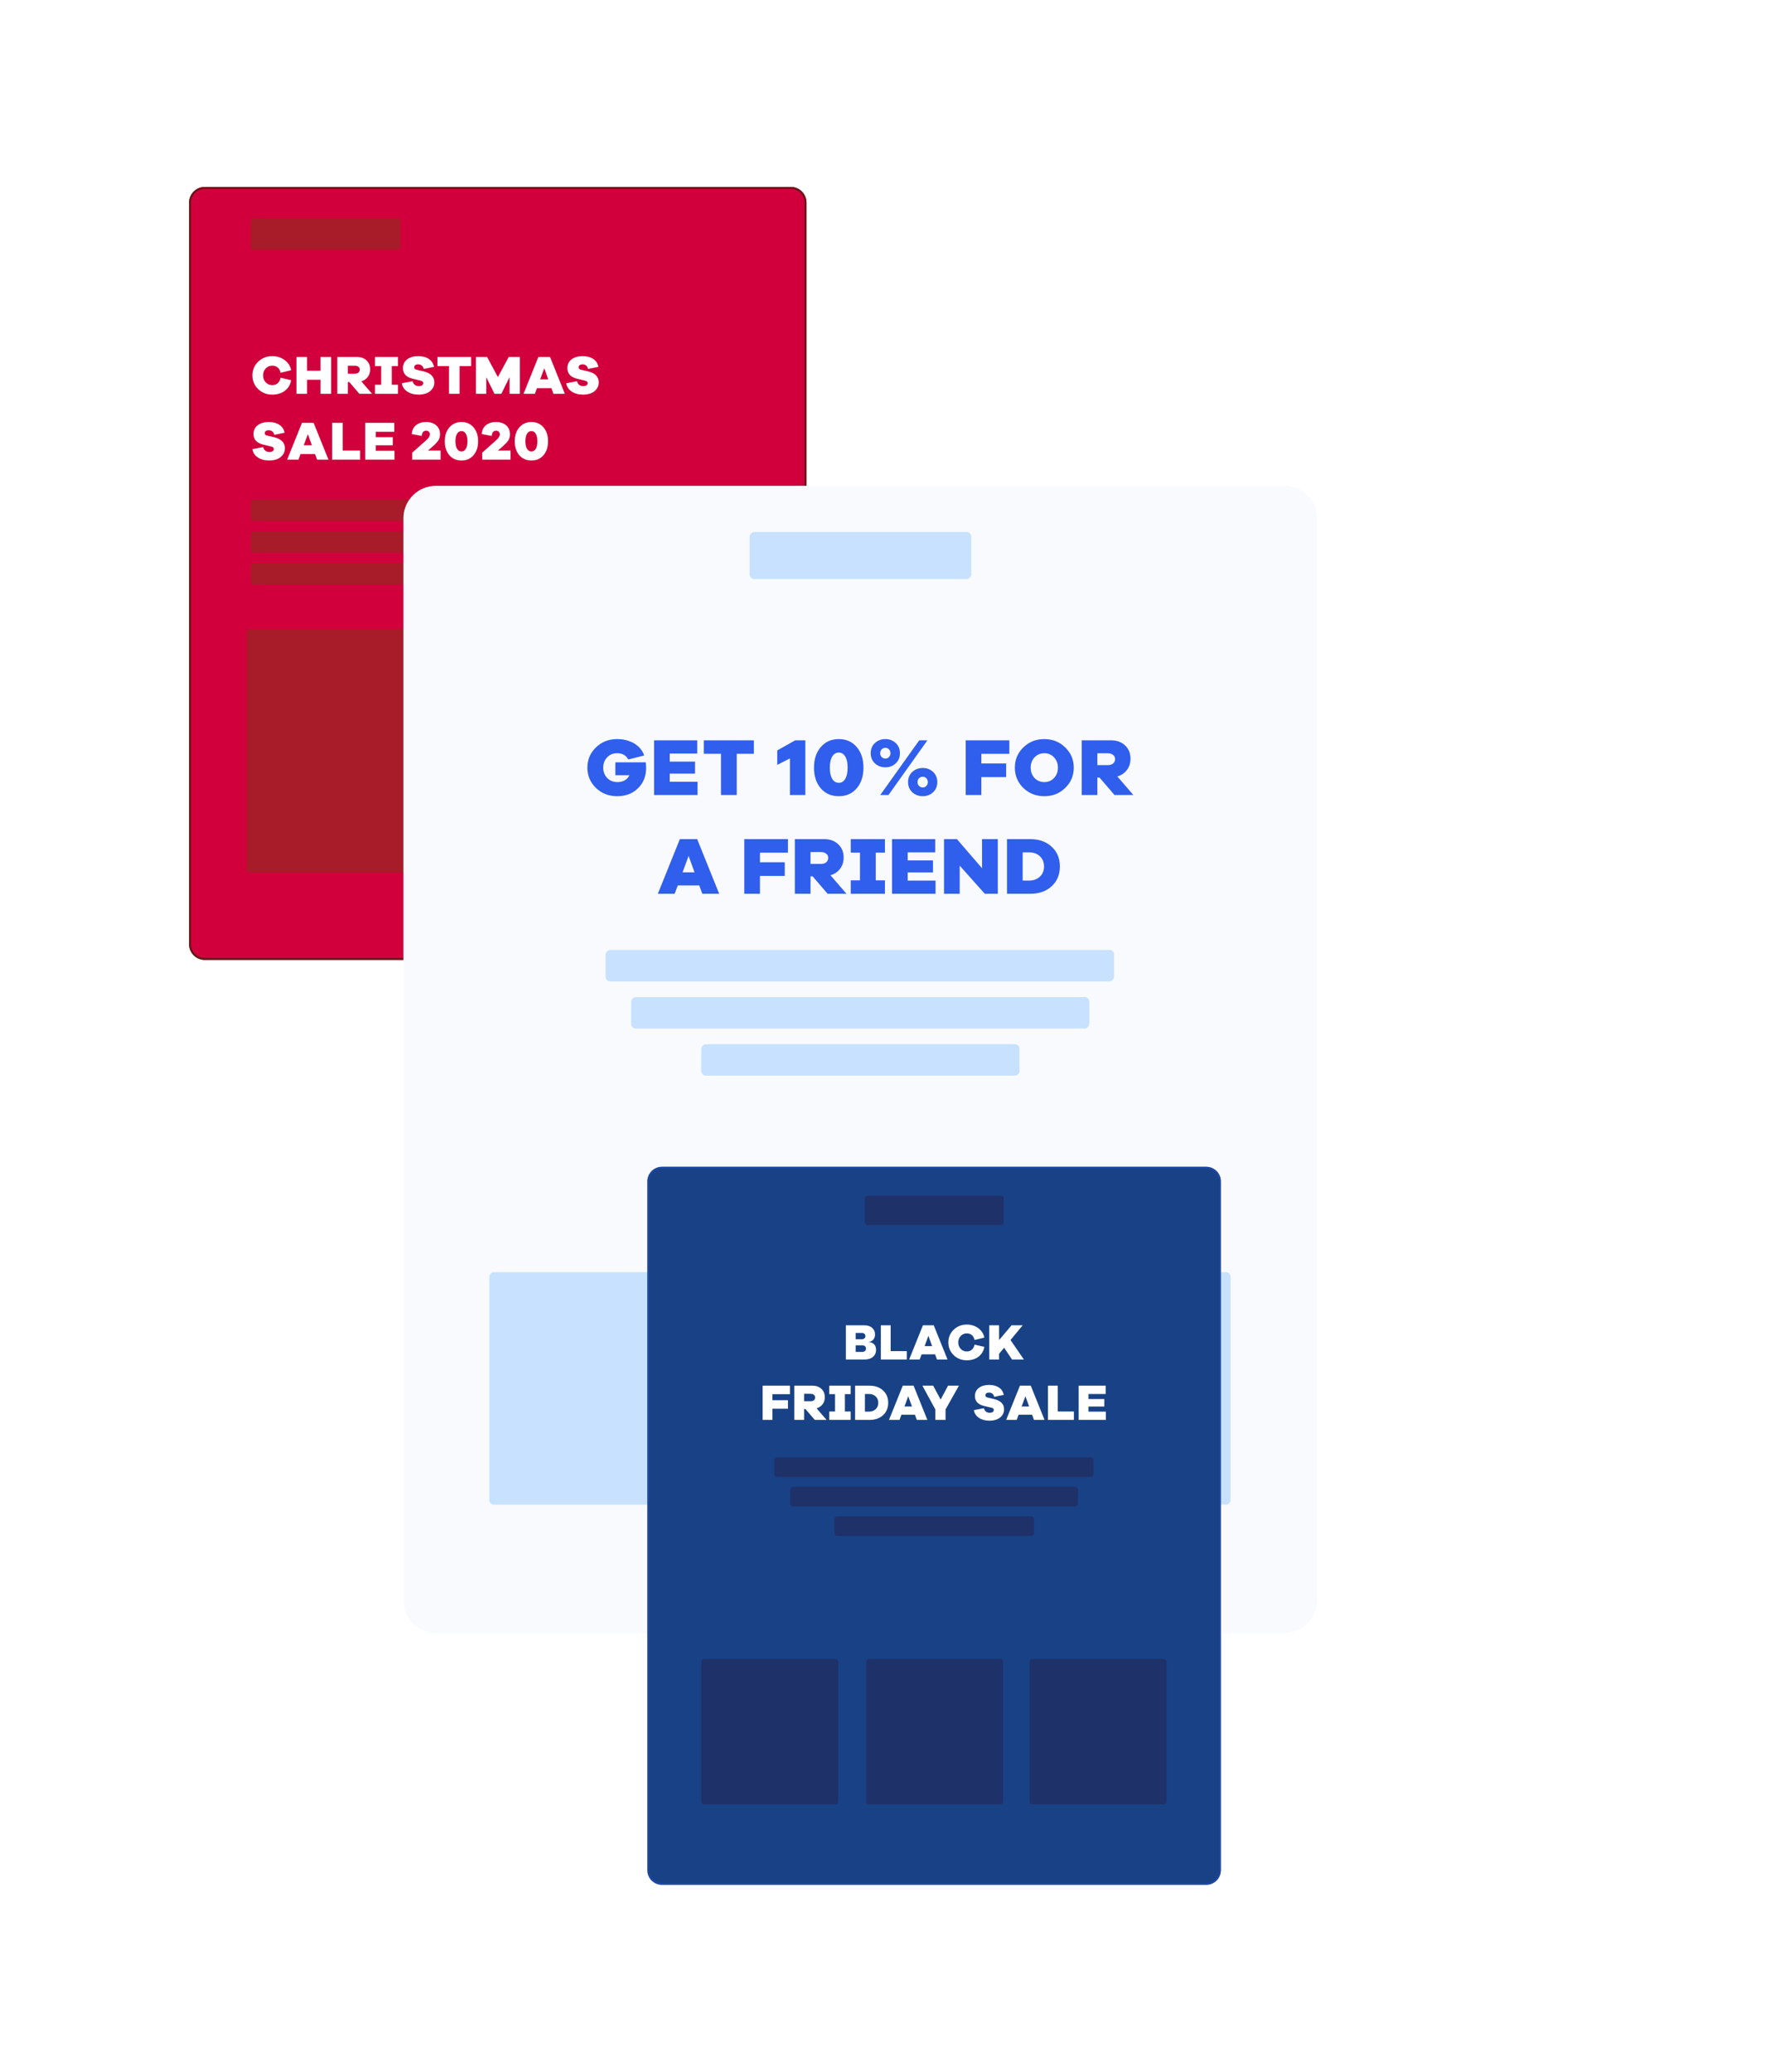 <svg width="645" height="755" viewBox="0 0 645 755" fill="none" xmlns="http://www.w3.org/2000/svg">
<g filter="url(#filter0_d)">
<g filter="url(#filter1_b)">
<path d="M84 58.726C84 55.564 86.564 53 89.726 53H303.274C306.436 53 309 55.563 309 58.726V328.904C309 332.067 306.436 334.63 303.274 334.63H89.726C86.564 334.63 84 332.067 84 328.904V58.726Z" fill="#D1003C"/>
<path d="M84.358 58.726C84.358 55.761 86.761 53.358 89.726 53.358H303.274C306.239 53.358 308.642 55.761 308.642 58.726V328.904C308.642 331.869 306.239 334.272 303.274 334.272H89.726C86.761 334.272 84.358 331.869 84.358 328.904V58.726Z" stroke="#671717" stroke-width="0.716"/>
</g>
<path d="M114.316 125.211C115.104 125.211 115.758 124.984 116.279 124.53C116.813 124.076 117.174 123.408 117.361 122.527L121.207 123.408C120.913 125.037 120.145 126.326 118.903 127.274C117.674 128.209 116.145 128.676 114.316 128.676C112.286 128.676 110.57 128.002 109.168 126.653C107.779 125.291 107.085 123.628 107.085 121.665C107.085 119.702 107.779 118.046 109.168 116.698C110.57 115.336 112.286 114.655 114.316 114.655C116.025 114.655 117.521 115.122 118.803 116.057C120.098 116.991 120.899 118.233 121.207 119.782L117.361 120.704C117.174 119.863 116.813 119.222 116.279 118.781C115.758 118.34 115.104 118.12 114.316 118.12C113.368 118.12 112.573 118.46 111.932 119.141C111.291 119.823 110.971 120.664 110.971 121.665C110.971 122.667 111.291 123.508 111.932 124.189C112.573 124.87 113.368 125.211 114.316 125.211ZM135.762 114.955V128.376H131.896V123.268H126.988V128.376H123.143V114.955H126.988V119.963H131.896V114.955H135.762ZM150.698 128.376H146.071L142.385 124.089H141.865V128.376H138.019V114.955H145.17C146.612 114.955 147.774 115.369 148.655 116.197C149.55 117.025 149.997 118.113 149.997 119.462C149.997 120.53 149.71 121.452 149.136 122.226C148.562 122.987 147.774 123.522 146.772 123.829L150.698 128.376ZM141.865 121.044H144.449C144.983 121.044 145.41 120.911 145.73 120.644C146.051 120.363 146.211 120.003 146.211 119.562C146.211 119.135 146.051 118.794 145.73 118.541C145.41 118.273 144.983 118.14 144.449 118.14H141.865V121.044ZM157.877 118.26V125.071H160.14V128.376H151.747V125.071H154.011V118.26H151.747V114.955H160.14V118.26H157.877ZM167.471 114.655C169.06 114.655 170.362 114.995 171.377 115.676C172.392 116.357 173.02 117.319 173.26 118.561L169.494 119.322C169.374 118.734 169.121 118.307 168.733 118.04C168.346 117.773 167.925 117.639 167.471 117.639C167.044 117.639 166.697 117.739 166.43 117.94C166.176 118.127 166.049 118.387 166.049 118.721C166.049 119.175 166.31 119.462 166.83 119.582L169.555 120.223C172.105 120.864 173.38 122.193 173.38 124.209C173.38 125.211 173.087 126.059 172.499 126.753C171.925 127.448 171.224 127.942 170.396 128.235C169.568 128.529 168.66 128.676 167.672 128.676C166.016 128.676 164.627 128.302 163.505 127.554C162.384 126.807 161.729 125.798 161.542 124.53L165.468 123.789C165.775 124.977 166.537 125.571 167.752 125.571C168.219 125.571 168.6 125.478 168.894 125.291C169.187 125.104 169.334 124.837 169.334 124.49C169.334 124.036 169.027 123.735 168.413 123.588L165.629 122.927C163.171 122.353 161.943 121.058 161.943 119.041C161.943 117.666 162.457 116.591 163.485 115.816C164.513 115.042 165.842 114.655 167.471 114.655ZM186.795 118.26H182.589V128.376H178.723V118.26H174.516V114.955H186.795V118.26ZM204.549 114.955V128.376H200.783V122.306L197.798 128.376H195.295L192.31 122.346V128.376H188.544V114.955H192.61L196.536 122.286L200.483 114.955H204.549ZM220.946 128.376H216.799L216.058 126.333H210.77L210.009 128.376H205.882L211.291 114.955H215.537L220.946 128.376ZM214.896 123.108L213.434 119.081L211.952 123.108H214.896ZM227.386 114.655C228.976 114.655 230.278 114.995 231.292 115.676C232.307 116.357 232.935 117.319 233.175 118.561L229.41 119.322C229.289 118.734 229.036 118.307 228.648 118.04C228.261 117.773 227.84 117.639 227.386 117.639C226.959 117.639 226.612 117.739 226.345 117.94C226.091 118.127 225.964 118.387 225.964 118.721C225.964 119.175 226.225 119.462 226.745 119.582L229.47 120.223C232.02 120.864 233.296 122.193 233.296 124.209C233.296 125.211 233.002 126.059 232.414 126.753C231.84 127.448 231.139 127.942 230.311 128.235C229.483 128.529 228.575 128.676 227.587 128.676C225.931 128.676 224.542 128.302 223.42 127.554C222.299 126.807 221.644 125.798 221.457 124.53L225.383 123.789C225.69 124.977 226.452 125.571 227.667 125.571C228.134 125.571 228.515 125.478 228.809 125.291C229.102 125.104 229.249 124.837 229.249 124.49C229.249 124.036 228.942 123.735 228.328 123.588L225.544 122.927C223.086 122.353 221.858 121.058 221.858 119.041C221.858 117.666 222.372 116.591 223.4 115.816C224.428 115.042 225.757 114.655 227.386 114.655ZM113.014 138.655C114.603 138.655 115.905 138.995 116.92 139.676C117.935 140.357 118.563 141.319 118.803 142.561L115.037 143.322C114.917 142.734 114.663 142.307 114.276 142.04C113.889 141.773 113.468 141.639 113.014 141.639C112.587 141.639 112.239 141.739 111.972 141.94C111.719 142.127 111.592 142.387 111.592 142.721C111.592 143.175 111.852 143.462 112.373 143.582L115.097 144.223C117.648 144.864 118.923 146.193 118.923 148.209C118.923 149.211 118.629 150.059 118.042 150.753C117.467 151.448 116.766 151.942 115.938 152.235C115.111 152.529 114.202 152.676 113.214 152.676C111.558 152.676 110.17 152.302 109.048 151.554C107.926 150.807 107.272 149.798 107.085 148.53L111.011 147.789C111.318 148.977 112.079 149.571 113.294 149.571C113.762 149.571 114.142 149.478 114.436 149.291C114.73 149.104 114.877 148.837 114.877 148.49C114.877 148.036 114.57 147.735 113.955 147.588L111.171 146.927C108.714 146.353 107.485 145.058 107.485 143.041C107.485 141.666 108 140.591 109.028 139.816C110.056 139.042 111.385 138.655 113.014 138.655ZM134.8 152.376H130.653L129.912 150.333H124.624L123.863 152.376H119.736L125.145 138.955H129.391L134.8 152.376ZM128.75 147.108L127.288 143.081L125.806 147.108H128.75ZM146.316 149.071V152.376H136.141V138.955H139.987V149.071H146.316ZM158.857 149.131V152.376H148.18V138.955H158.777V142.2H152.026V144.183H158.236V147.128H152.026V149.131H158.857ZM175.661 149.071V152.376H165.345H165.325V149.832L170.092 145.585C170.506 145.211 170.793 144.938 170.953 144.764C171.127 144.59 171.3 144.357 171.474 144.063C171.661 143.756 171.755 143.449 171.755 143.141C171.755 142.754 171.628 142.44 171.374 142.2C171.134 141.946 170.82 141.819 170.432 141.819C169.431 141.819 168.89 142.454 168.81 143.722L165.164 143.041C165.231 141.679 165.732 140.611 166.667 139.836C167.615 139.048 168.85 138.655 170.372 138.655C171.895 138.655 173.123 139.055 174.058 139.856C174.993 140.658 175.46 141.753 175.46 143.141C175.46 144.009 175.247 144.757 174.819 145.385C174.405 145.999 173.724 146.727 172.776 147.568L171.033 149.071H175.661ZM178.872 140.598C179.994 139.302 181.463 138.655 183.279 138.655C185.095 138.655 186.557 139.302 187.666 140.598C188.774 141.88 189.328 143.569 189.328 145.665C189.328 147.762 188.774 149.458 187.666 150.753C186.557 152.035 185.095 152.676 183.279 152.676C181.45 152.676 179.974 152.035 178.852 150.753C177.744 149.458 177.19 147.762 177.19 145.665C177.19 143.569 177.75 141.88 178.872 140.598ZM183.279 149.391C183.947 149.391 184.474 149.064 184.861 148.41C185.249 147.755 185.442 146.84 185.442 145.665C185.442 144.49 185.249 143.582 184.861 142.941C184.474 142.287 183.947 141.96 183.279 141.96C182.598 141.96 182.057 142.287 181.657 142.941C181.269 143.582 181.076 144.49 181.076 145.665C181.076 146.84 181.269 147.755 181.657 148.41C182.057 149.064 182.598 149.391 183.279 149.391ZM201.148 149.071V152.376H190.832H190.812V149.832L195.58 145.585C195.994 145.211 196.281 144.938 196.441 144.764C196.615 144.59 196.788 144.357 196.962 144.063C197.149 143.756 197.242 143.449 197.242 143.141C197.242 142.754 197.115 142.44 196.862 142.2C196.621 141.946 196.307 141.819 195.92 141.819C194.919 141.819 194.378 142.454 194.298 143.722L190.652 143.041C190.719 141.679 191.22 140.611 192.154 139.836C193.103 139.048 194.338 138.655 195.86 138.655C197.382 138.655 198.611 139.055 199.546 139.856C200.481 140.658 200.948 141.753 200.948 143.141C200.948 144.009 200.734 144.757 200.307 145.385C199.893 145.999 199.212 146.727 198.264 147.568L196.521 149.071H201.148ZM204.36 140.598C205.482 139.302 206.951 138.655 208.767 138.655C210.583 138.655 212.045 139.302 213.154 140.598C214.262 141.88 214.816 143.569 214.816 145.665C214.816 147.762 214.262 149.458 213.154 150.753C212.045 152.035 210.583 152.676 208.767 152.676C206.937 152.676 205.462 152.035 204.34 150.753C203.232 149.458 202.677 147.762 202.677 145.665C202.677 143.569 203.238 141.88 204.36 140.598ZM208.767 149.391C209.434 149.391 209.962 149.064 210.349 148.41C210.736 147.755 210.93 146.84 210.93 145.665C210.93 144.49 210.736 143.582 210.349 142.941C209.962 142.287 209.434 141.96 208.767 141.96C208.086 141.96 207.545 142.287 207.144 142.941C206.757 143.582 206.563 144.49 206.563 145.665C206.563 146.84 206.757 147.755 207.144 148.41C207.545 149.064 208.086 149.391 208.767 149.391Z" fill="white"/>
<rect width="54.567" height="11.57" rx="1.145" transform="matrix(1 0 0 -1 106.484 75.892)" fill="#A81B29"/>
<rect width="125.218" height="7.713" rx="1.145" transform="matrix(1 0 0 -1 106.485 174.652)" fill="#A81B29"/>
<rect width="112.842" height="7.713" rx="1.145" transform="matrix(1 0 0 -1 106.485 186.222)" fill="#A81B29"/>
<rect width="78.382" height="7.713" rx="1.145" transform="matrix(1 0 0 -1 106.485 197.793)" fill="#A81B29"/>
<rect width="175.353" height="88.75" rx="1.145" transform="matrix(1 0 0 -1 105.053 302.789)" fill="#A81B29"/>
</g>
<path d="M147 188.85C147 182.305 152.305 177 158.85 177H468.099C474.643 177 479.948 182.305 479.948 188.85V583.15C479.948 589.695 474.643 595 468.099 595H158.85C152.305 595 147 589.695 147 583.15V188.85Z" fill="#F8FAFD"/>
<path d="M224.246 277.75H235.335C235.414 278.82 235.454 279.475 235.454 279.712C235.454 282.765 234.463 285.262 232.481 287.204C230.519 289.127 227.992 290.088 224.9 290.088C221.848 290.088 219.271 289.087 217.17 287.085C215.089 285.064 214.048 282.596 214.048 279.683C214.048 276.769 215.089 274.311 217.17 272.31C219.271 270.288 221.838 269.277 224.87 269.277C227.229 269.277 229.3 269.802 231.084 270.853C232.868 271.903 234.087 273.37 234.741 275.253L228.943 276.71C228.15 275.183 226.793 274.42 224.87 274.42C223.403 274.42 222.194 274.926 221.243 275.937C220.292 276.928 219.816 278.176 219.816 279.683C219.816 281.189 220.302 282.448 221.273 283.458C222.244 284.449 223.473 284.945 224.959 284.945C227.08 284.945 228.547 284.112 229.359 282.448H224.246V277.75ZM254.192 284.826V289.642H238.346V269.723H254.073V274.539H244.054V277.483H253.271V281.853H244.054V284.826H254.192ZM274.712 274.629H268.468V289.642H262.73V274.629H256.487V269.723H274.712V274.629ZM293.472 269.723V289.642H287.853V276.323L283.245 278.672V273.41L289.785 269.723H293.472ZM299.127 272.161C300.792 270.238 302.972 269.277 305.667 269.277C308.363 269.277 310.533 270.238 312.178 272.161C313.823 274.064 314.646 276.571 314.646 279.683C314.646 282.794 313.823 285.312 312.178 287.234C310.533 289.137 308.363 290.088 305.667 290.088C302.952 290.088 300.762 289.137 299.097 287.234C297.452 285.312 296.629 282.794 296.629 279.683C296.629 276.571 297.462 274.064 299.127 272.161ZM305.667 285.212C306.658 285.212 307.441 284.727 308.016 283.756C308.591 282.785 308.878 281.427 308.878 279.683C308.878 277.938 308.591 276.591 308.016 275.639C307.441 274.668 306.658 274.183 305.667 274.183C304.657 274.183 303.854 274.668 303.259 275.639C302.685 276.591 302.397 277.938 302.397 279.683C302.397 281.427 302.685 282.785 303.259 283.756C303.854 284.727 304.657 285.212 305.667 285.212ZM322.646 269.277C324.113 269.277 325.361 269.753 326.392 270.704C327.423 271.656 327.938 272.894 327.938 274.42C327.938 275.947 327.423 277.185 326.392 278.137C325.361 279.088 324.113 279.564 322.646 279.564C321.159 279.564 319.891 279.088 318.84 278.137C317.81 277.185 317.294 275.947 317.294 274.42C317.294 272.894 317.81 271.656 318.84 270.704C319.891 269.753 321.159 269.277 322.646 269.277ZM320.773 289.642L334.984 269.723H337.957L323.776 289.642H320.773ZM322.646 272.458C322.131 272.458 321.685 272.637 321.308 272.993C320.931 273.35 320.743 273.826 320.743 274.42C320.743 274.995 320.931 275.471 321.308 275.847C321.704 276.204 322.15 276.383 322.646 276.383C323.141 276.383 323.568 276.204 323.924 275.847C324.301 275.471 324.489 274.995 324.489 274.42C324.489 273.826 324.301 273.35 323.924 272.993C323.568 272.637 323.141 272.458 322.646 272.458ZM336.262 279.802C337.729 279.802 338.978 280.277 340.008 281.229C341.039 282.18 341.554 283.419 341.554 284.945C341.554 286.471 341.039 287.71 340.008 288.661C338.978 289.613 337.729 290.088 336.262 290.088C334.776 290.088 333.507 289.613 332.457 288.661C331.426 287.71 330.911 286.471 330.911 284.945C330.911 283.419 331.426 282.18 332.457 281.229C333.507 280.277 334.776 279.802 336.262 279.802ZM336.262 282.983C335.747 282.983 335.301 283.161 334.924 283.518C334.548 283.875 334.36 284.35 334.36 284.945C334.36 285.52 334.548 285.995 334.924 286.372C335.321 286.729 335.767 286.907 336.262 286.907C336.758 286.907 337.184 286.729 337.541 286.372C337.917 285.995 338.106 285.52 338.106 284.945C338.106 284.35 337.917 283.875 337.541 283.518C337.184 283.161 336.758 282.983 336.262 282.983ZM357.614 274.658V278.166H366.652V283.131H357.614V289.642H351.906V269.723H367.812V274.658H357.614ZM372.914 272.31C374.995 270.288 377.542 269.277 380.554 269.277C383.567 269.277 386.104 270.288 388.165 272.31C390.246 274.311 391.287 276.769 391.287 279.683C391.287 282.596 390.246 285.064 388.165 287.085C386.104 289.087 383.567 290.088 380.554 290.088C377.542 290.088 374.995 289.087 372.914 287.085C370.852 285.064 369.822 282.596 369.822 279.683C369.822 276.769 370.852 274.311 372.914 272.31ZM376.987 283.458C377.938 284.449 379.127 284.945 380.554 284.945C381.981 284.945 383.161 284.449 384.092 283.458C385.043 282.448 385.519 281.189 385.519 279.683C385.519 278.196 385.043 276.947 384.092 275.937C383.161 274.926 381.981 274.42 380.554 274.42C379.127 274.42 377.938 274.926 376.987 275.937C376.055 276.947 375.589 278.196 375.589 279.683C375.589 281.189 376.055 282.448 376.987 283.458ZM412.997 289.642H406.129L400.659 283.28H399.886V289.642H394.177V269.723H404.791C406.932 269.723 408.656 270.337 409.964 271.566C411.292 272.795 411.956 274.411 411.956 276.412C411.956 277.998 411.53 279.366 410.678 280.515C409.825 281.645 408.656 282.438 407.169 282.894L412.997 289.642ZM399.886 278.761H403.721C404.514 278.761 405.148 278.563 405.623 278.166C406.099 277.75 406.337 277.215 406.337 276.561C406.337 275.927 406.099 275.421 405.623 275.045C405.148 274.648 404.514 274.45 403.721 274.45H399.886V278.761ZM262.078 325.642H255.924L254.824 322.61H246.975L245.845 325.642H239.721L247.748 305.723H254.051L262.078 325.642ZM253.099 317.823L250.929 311.847L248.729 317.823H253.099ZM276.933 310.658V314.166H285.971V319.131H276.933V325.642H271.225V305.723H287.13V310.658H276.933ZM308.465 325.642H301.597L296.127 319.28H295.354V325.642H289.646V305.723H300.259C302.4 305.723 304.124 306.337 305.432 307.566C306.76 308.795 307.424 310.411 307.424 312.412C307.424 313.998 306.998 315.366 306.146 316.515C305.294 317.645 304.124 318.438 302.638 318.894L308.465 325.642ZM295.354 314.761H299.189C299.982 314.761 300.616 314.563 301.092 314.166C301.567 313.75 301.805 313.215 301.805 312.561C301.805 311.927 301.567 311.421 301.092 311.045C300.616 310.648 299.982 310.45 299.189 310.45H295.354V314.761ZM319.12 310.629V320.737H322.479V325.642H310.022V320.737H313.382V310.629H310.022V305.723H322.479V310.629H319.12ZM340.911 320.826V325.642H325.065V305.723H340.792V310.539H330.773V313.483H339.99V317.853H330.773V320.826H340.911ZM363.601 305.723V325.642H358.874L349.717 315.385V325.642H344.009V305.723H348.706L357.863 316.337V305.723H363.601ZM366.959 305.723H375.373C378.623 305.723 381.24 306.645 383.222 308.488C385.223 310.311 386.224 312.71 386.224 315.683C386.224 318.656 385.223 321.064 383.222 322.907C381.24 324.731 378.623 325.642 375.373 325.642H366.959V305.723ZM372.667 320.826H374.957C376.602 320.826 377.93 320.35 378.94 319.399C379.951 318.448 380.457 317.209 380.457 315.683C380.457 314.157 379.951 312.918 378.94 311.966C377.93 311.015 376.602 310.539 374.957 310.539H372.667V320.826Z" fill="#305EED"/>
<rect width="80.746" height="17.173" rx="1.699" transform="matrix(1 0 0 -1 273.184 210.977)" fill="#C7E1FF"/>
<rect width="185.294" height="11.448" rx="1.699" transform="matrix(1 0 0 -1 220.68 357.558)" fill="#C7E1FF"/>
<rect width="166.98" height="11.448" rx="1.699" transform="matrix(1 0 0 -1 229.979 374.731)" fill="#C7E1FF"/>
<rect width="115.988" height="11.448" rx="1.699" transform="matrix(1 0 0 -1 255.556 391.903)" fill="#C7E1FF"/>
<rect width="79.53" height="84.718" rx="1.699" transform="matrix(1 0 0 -1 178.335 548.199)" fill="#C7E1FF"/>
<rect width="79.53" height="84.718" rx="1.699" transform="matrix(1 0 0 -1 274.034 548.199)" fill="#C7E1FF"/>
<rect width="79.53" height="84.718" rx="1.699" transform="matrix(1 0 0 -1 368.884 548.199)" fill="#C7E1FF"/>
<g filter="url(#filter2_d)">
<g filter="url(#filter3_b)">
<path d="M251 415.319C251 412.381 253.381 410 256.319 410H454.681C457.619 410 460 412.381 460 415.319V666.285C460 669.222 457.619 671.603 454.681 671.603H256.319C253.381 671.603 251 669.222 251 666.285V415.319Z" fill="#184285"/>
<path d="M251.332 415.319C251.332 412.565 253.565 410.332 256.319 410.332H454.681C457.435 410.332 459.668 412.565 459.668 415.319V666.285C459.668 669.038 457.435 671.271 454.681 671.271H256.319C253.565 671.271 251.332 669.038 251.332 666.285V415.319Z" stroke="#254BC1" stroke-opacity="0.5" stroke-width="0.665"/>
</g>
<path d="M331.699 473.787V473.861C332.431 473.886 333.051 474.134 333.56 474.605C334.081 475.064 334.341 475.765 334.341 476.708C334.341 477.775 333.963 478.631 333.206 479.276C332.45 479.908 331.42 480.225 330.118 480.225H323.345V467.758H330.118C331.284 467.758 332.214 468.062 332.909 468.67C333.616 469.278 333.969 470.084 333.969 471.089C333.969 471.932 333.727 472.59 333.244 473.061C332.772 473.52 332.257 473.762 331.699 473.787ZM326.917 470.531V472.838H329.132C329.528 472.838 329.851 472.732 330.099 472.521C330.347 472.298 330.471 472.013 330.471 471.666C330.471 471.331 330.347 471.058 330.099 470.847C329.863 470.636 329.559 470.531 329.187 470.531H326.917ZM326.917 477.452H329.318C329.739 477.452 330.068 477.341 330.304 477.117C330.552 476.882 330.676 476.578 330.676 476.206C330.676 475.858 330.552 475.579 330.304 475.368C330.068 475.157 329.752 475.052 329.355 475.052H326.917V477.452ZM345.543 477.155V480.225H336.091V467.758H339.664V477.155H345.543ZM360.392 480.225H356.541L355.852 478.327H350.94L350.233 480.225H346.4L351.424 467.758H355.368L360.392 480.225ZM354.773 475.331L353.415 471.591L352.038 475.331H354.773ZM367.403 477.285C368.134 477.285 368.742 477.074 369.226 476.652C369.722 476.23 370.057 475.61 370.231 474.791L373.803 475.61C373.53 477.124 372.817 478.321 371.663 479.201C370.522 480.07 369.102 480.504 367.403 480.504C365.517 480.504 363.923 479.877 362.621 478.624C361.331 477.359 360.686 475.815 360.686 473.991C360.686 472.168 361.331 470.63 362.621 469.377C363.923 468.112 365.517 467.479 367.403 467.479C368.99 467.479 370.38 467.913 371.57 468.782C372.774 469.65 373.518 470.804 373.803 472.242L370.231 473.098C370.057 472.317 369.722 471.721 369.226 471.312C368.742 470.903 368.134 470.698 367.403 470.698C366.522 470.698 365.784 471.014 365.188 471.647C364.593 472.28 364.295 473.061 364.295 473.991C364.295 474.922 364.593 475.703 365.188 476.336C365.784 476.968 366.522 477.285 367.403 477.285ZM388.217 480.225H383.9L381.016 475.926L379.174 478.141V480.225H375.601V467.758H379.174V473.136L383.714 467.758H387.77L383.342 473.117L388.217 480.225ZM296.587 492.847V495.042H302.244V498.15H296.587V502.225H293.015V489.758H302.969V492.847H296.587ZM316.322 502.225H312.023L308.6 498.243H308.116V502.225H304.544V489.758H311.186C312.526 489.758 313.605 490.143 314.424 490.912C315.255 491.681 315.67 492.692 315.67 493.945C315.67 494.937 315.404 495.793 314.87 496.512C314.337 497.219 313.605 497.716 312.675 498.001L316.322 502.225ZM308.116 495.415H310.516C311.013 495.415 311.409 495.291 311.707 495.042C312.005 494.782 312.154 494.447 312.154 494.038C312.154 493.641 312.005 493.324 311.707 493.089C311.409 492.841 311.013 492.717 310.516 492.717H308.116V495.415ZM322.99 492.828V499.155H325.092V502.225H317.296V499.155H319.399V492.828H317.296V489.758H325.092V492.828H322.99ZM326.711 489.758H331.976C334.011 489.758 335.648 490.335 336.889 491.489C338.141 492.63 338.768 494.131 338.768 495.991C338.768 497.852 338.141 499.359 336.889 500.513C335.648 501.654 334.011 502.225 331.976 502.225H326.711V489.758ZM330.283 499.21H331.716C332.745 499.21 333.577 498.913 334.209 498.317C334.842 497.722 335.158 496.947 335.158 495.991C335.158 495.036 334.842 494.261 334.209 493.666C333.577 493.07 332.745 492.772 331.716 492.772H330.283V499.21ZM353.047 502.225H349.195L348.507 500.327H343.595L342.888 502.225H339.055L344.079 489.758H348.023L353.047 502.225ZM347.428 497.331L346.07 493.591L344.693 497.331H347.428ZM364.543 489.758L359.668 498.41V502.225H355.946V498.41L351.239 489.758H355.165L357.882 494.819L360.58 489.758H364.543ZM375.509 489.479C376.986 489.479 378.195 489.795 379.138 490.428C380.08 491.061 380.663 491.954 380.887 493.107L377.389 493.814C377.277 493.269 377.041 492.872 376.682 492.624C376.322 492.376 375.931 492.252 375.509 492.252C375.113 492.252 374.79 492.345 374.542 492.531C374.306 492.704 374.188 492.946 374.188 493.256C374.188 493.678 374.43 493.945 374.914 494.056L377.445 494.652C379.814 495.247 380.998 496.481 380.998 498.354C380.998 499.285 380.725 500.072 380.18 500.717C379.646 501.362 378.995 501.821 378.226 502.094C377.457 502.367 376.613 502.504 375.696 502.504C374.157 502.504 372.867 502.156 371.825 501.462C370.783 500.767 370.176 499.831 370.002 498.652L373.649 497.964C373.934 499.068 374.641 499.62 375.77 499.62C376.204 499.62 376.558 499.533 376.831 499.359C377.103 499.186 377.24 498.937 377.24 498.615C377.24 498.193 376.955 497.914 376.384 497.778L373.798 497.164C371.515 496.63 370.374 495.427 370.374 493.554C370.374 492.276 370.852 491.278 371.807 490.558C372.762 489.839 373.996 489.479 375.509 489.479ZM395.746 502.225H391.894L391.206 500.327H386.294L385.587 502.225H381.754L386.778 489.758H390.722L395.746 502.225ZM390.127 497.331L388.768 493.591L387.392 497.331H390.127ZM406.444 499.155V502.225H396.992V489.758H400.564V499.155H406.444ZM418.092 499.21V502.225H408.175V489.758H418.018V492.772H411.748V494.615H417.516V497.35H411.748V499.21H418.092Z" fill="white"/>
<rect width="50.687" height="10.747" rx="1.063" transform="matrix(1 0 0 -1 330.21 431.265)" fill="#1F3169"/>
<rect width="116.313" height="7.165" rx="1.063" transform="matrix(1 0 0 -1 297.251 523.001)" fill="#1F3169"/>
<rect width="104.817" height="7.165" rx="1.063" transform="matrix(1 0 0 -1 303.088 533.749)" fill="#1F3169"/>
<rect width="72.808" height="7.165" rx="1.063" transform="matrix(1 0 0 -1 319.144 544.496)" fill="#1F3169"/>
<rect width="49.923" height="53.02" rx="1.063" transform="matrix(1 0 0 -1 270.669 642.313)" fill="#1F3169"/>
<rect width="49.923" height="53.02" rx="1.063" transform="matrix(1 0 0 -1 330.742 642.313)" fill="#1F3169"/>
<rect width="49.923" height="53.02" rx="1.063" transform="matrix(1 0 0 -1 390.282 642.313)" fill="#1F3169"/>
</g>
<defs>
<filter id="filter0_d" x="0.928" y="0.136" width="360.935" height="417.566" filterUnits="userSpaceOnUse" color-interpolation-filters="sRGB">
<feFlood flood-opacity="0" result="BackgroundImageFix"/>
<feColorMatrix in="SourceAlpha" type="matrix" values="0 0 0 0 0 0 0 0 0 0 0 0 0 0 0 0 0 0 127 0"/>
<feOffset dx="-15.104" dy="15.104"/>
<feGaussianBlur stdDeviation="33.984"/>
<feColorMatrix type="matrix" values="0 0 0 0 0 0 0 0 0 0 0 0 0 0 0 0 0 0 0.25 0"/>
<feBlend mode="normal" in2="BackgroundImageFix" result="effect1_dropShadow"/>
<feBlend mode="normal" in="SourceGraphic" in2="effect1_dropShadow" result="shape"/>
</filter>
<filter id="filter1_b" x="41.056" y="10.056" width="310.887" height="367.518" filterUnits="userSpaceOnUse" color-interpolation-filters="sRGB">
<feFlood flood-opacity="0" result="BackgroundImageFix"/>
<feGaussianBlur in="BackgroundImage" stdDeviation="21.472"/>
<feComposite in2="SourceAlpha" operator="in" result="effect1_backgroundBlur"/>
<feBlend mode="normal" in="SourceGraphic" in2="effect1_backgroundBlur" result="shape"/>
</filter>
<filter id="filter2_d" x="167.928" y="357.136" width="344.935" height="397.539" filterUnits="userSpaceOnUse" color-interpolation-filters="sRGB">
<feFlood flood-opacity="0" result="BackgroundImageFix"/>
<feColorMatrix in="SourceAlpha" type="matrix" values="0 0 0 0 0 0 0 0 0 0 0 0 0 0 0 0 0 0 127 0"/>
<feOffset dx="-15.104" dy="15.104"/>
<feGaussianBlur stdDeviation="33.984"/>
<feColorMatrix type="matrix" values="0 0 0 0 0 0 0 0 0 0 0 0 0 0 0 0 0 0 0.25 0"/>
<feBlend mode="normal" in2="BackgroundImageFix" result="effect1_dropShadow"/>
<feBlend mode="normal" in="SourceGraphic" in2="effect1_dropShadow" result="shape"/>
</filter>
<filter id="filter3_b" x="211.11" y="370.11" width="288.78" height="341.383" filterUnits="userSpaceOnUse" color-interpolation-filters="sRGB">
<feFlood flood-opacity="0" result="BackgroundImageFix"/>
<feGaussianBlur in="BackgroundImage" stdDeviation="19.945"/>
<feComposite in2="SourceAlpha" operator="in" result="effect1_backgroundBlur"/>
<feBlend mode="normal" in="SourceGraphic" in2="effect1_backgroundBlur" result="shape"/>
</filter>
</defs>
</svg>
